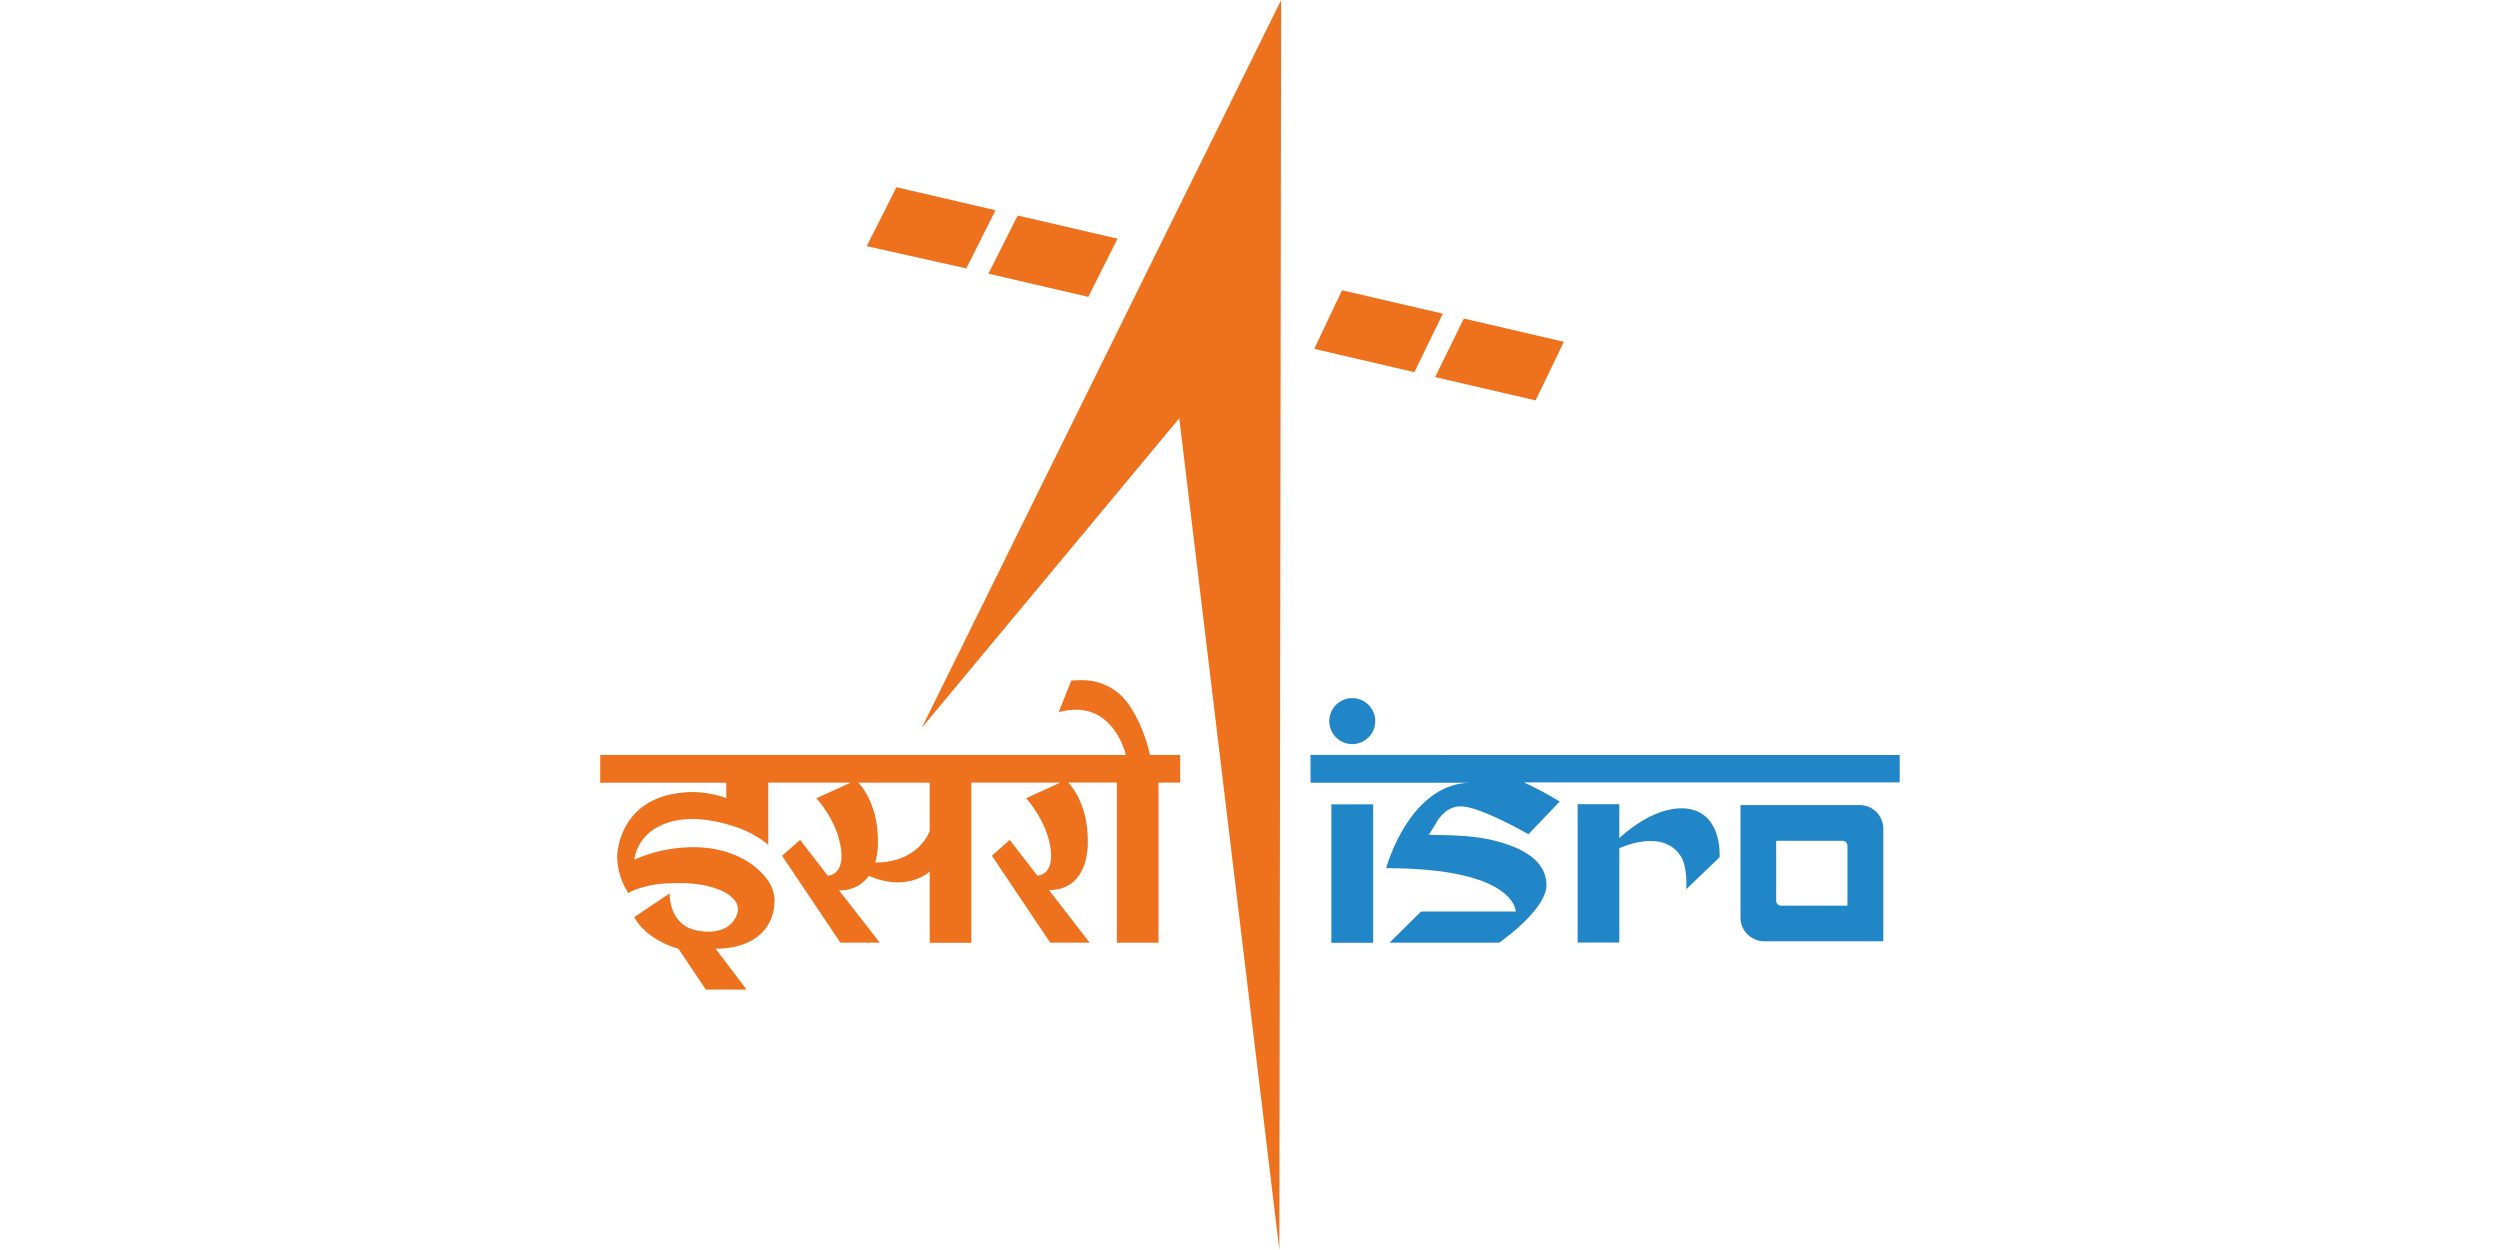 <svg id="Layer_1" data-name="Layer 1" xmlns="http://www.w3.org/2000/svg" viewBox="0 0 311.89 300" width="120" height="60">
    <defs>
        <style>.cls-1{fill:#2186c8;}.cls-2{fill:#ee721e;}</style>
    </defs>
    <title>ISRO</title>
    <path class="cls-1" d="M299.33,217.36H283.42a1.19,1.19,0,0,1-1.19-1.19V201.79h15.92a1.18,1.18,0,0,1,1.18,1.19Zm2.93-24.14H273.67v27a5.68,5.68,0,0,0,5.68,5.68h28.59V198.89a5.67,5.67,0,0,0-5.67-5.67Z"/>
    <path class="cls-1" d="M170.47,181.19v6.66h38.66c-15,0-20.5,20.52-20.5,20.52,31.19,0,31.08,10.39,31.08,10.39H197l-7.56,7.48h26.32c12.37-9,11.32-14,11.32-14a7.34,7.34,0,0,0-.5-2.66c-1.73-4.4-6.93-6.44-11.14-7.61-5.48-1.52-10.92-1.49-16.57-1.62l1.61-2.6s2.35-4.93,7-4.14c5,.68,15.29,6.61,15.29,6.61l7.5-7.84a79.91,79.91,0,0,0-8.61-4.61h90.21v-6.57Z"/>
    <rect class="cls-1" x="175.47" y="193.04" width="10.03" height="33.23"/>
    <path class="cls-1" d="M262,194.29s-7.19-2.5-17.42,6.87V193h-10v33.2h10V203.58s10.93-5.29,15.12,2.55c0,0,1.24,2.52.95,7.28l8-7.67S269.32,196.08,262,194.29Z"/>
    <circle class="cls-1" cx="180.49" cy="173.07" r="5.52"/>
    <polygon class="cls-2" points="94.88 50.46 71.08 44.93 63.96 59.08 87.86 64.42 94.88 50.46"/>
    <polygon class="cls-2" points="117.14 71.25 124.16 57.28 100.19 51.72 93.16 65.68 117.14 71.25"/>
    <polygon class="cls-2" points="178.03 69.66 171.36 83.73 195.4 89.32 202.22 75.28 178.03 69.66"/>
    <polygon class="cls-2" points="207.26 76.45 200.38 90.5 224.49 96.1 231.28 82.03 207.26 76.45"/>
    <path class="cls-2" d="M129.86,174.69a27.47,27.47,0,0,0-3.18-5.83,13.25,13.25,0,0,0-10-5.57,16.87,16.87,0,0,0-2.66,0c-.09,0-1,0-1,.12l-3,7.53c13.1-3.61,16.12,10.25,16.12,10.25H0v6.66H30.25v3.69a26.5,26.5,0,0,0-7.63-1.45c-18.63,0-18.56,15.6-18.56,15.6a16.85,16.85,0,0,0,2.69,8.66,8.21,8.21,0,0,1,1.13-.61,24.58,24.58,0,0,1,9-1.74c4.08-.17,8.33.06,12.13,1.74a8.18,8.18,0,0,1,3.31,2.41c1.14,1.49.87,3.1-.2,4.67-2,3-6.21,3.16-9.38,2.39-6.34-1.53-6.07-8.81-6.07-8.81l-8.52,5.71c3.15,5.75,10.61,7.58,10.61,7.58l6.59,9.81h9.78l-7.44-9.81c8.85,0,14.15-4.55,14.15-11.73a8.68,8.68,0,0,0-2.13-5.35c-4-5.08-10.93-7.3-17.16-7.28a34.92,34.92,0,0,0-14.39,3,10.7,10.7,0,0,1,5.54-7.79c5.45-3,12.49-2.13,18.15-.28a24.11,24.11,0,0,1,8.48,4.51V187.82H60.13l-8.24,3.76c6.35,7.39,6,13.87,6,13.87,0,4.76-3.3,4.69-3.3,4.69l-6.62-8.57-4.33,3.81,14,20.86h9.46L57.3,213.66a8.18,8.18,0,0,0,7.17-3.47h0c9.28,4.05,14.6-1,14.6-1v17.09h10V187.82h21.34l-8.21,3.76c6.34,7.39,6,13.87,6,13.87,0,4.76-3.3,4.69-3.3,4.69l-6.62-8.57L94,205.38l14,20.86h9.46l-9.75-12.62c10,0,9.3-11.82,9.3-11.82,0-8.16-3.35-12.56-4.7-14h11.68v38.45h10V187.82h5.2v-6.63h-7.25A35.92,35.92,0,0,0,129.86,174.69ZM79.07,199.44S76.57,207,66,207h0a17,17,0,0,0,.64-5.16c0-8.16-3.35-12.56-4.7-14H79.07Z"/>
    <polygon class="cls-2" points="138.97 100.39 162.99 300 163.42 0 77.16 174.69 138.97 100.39"/>
</svg>
